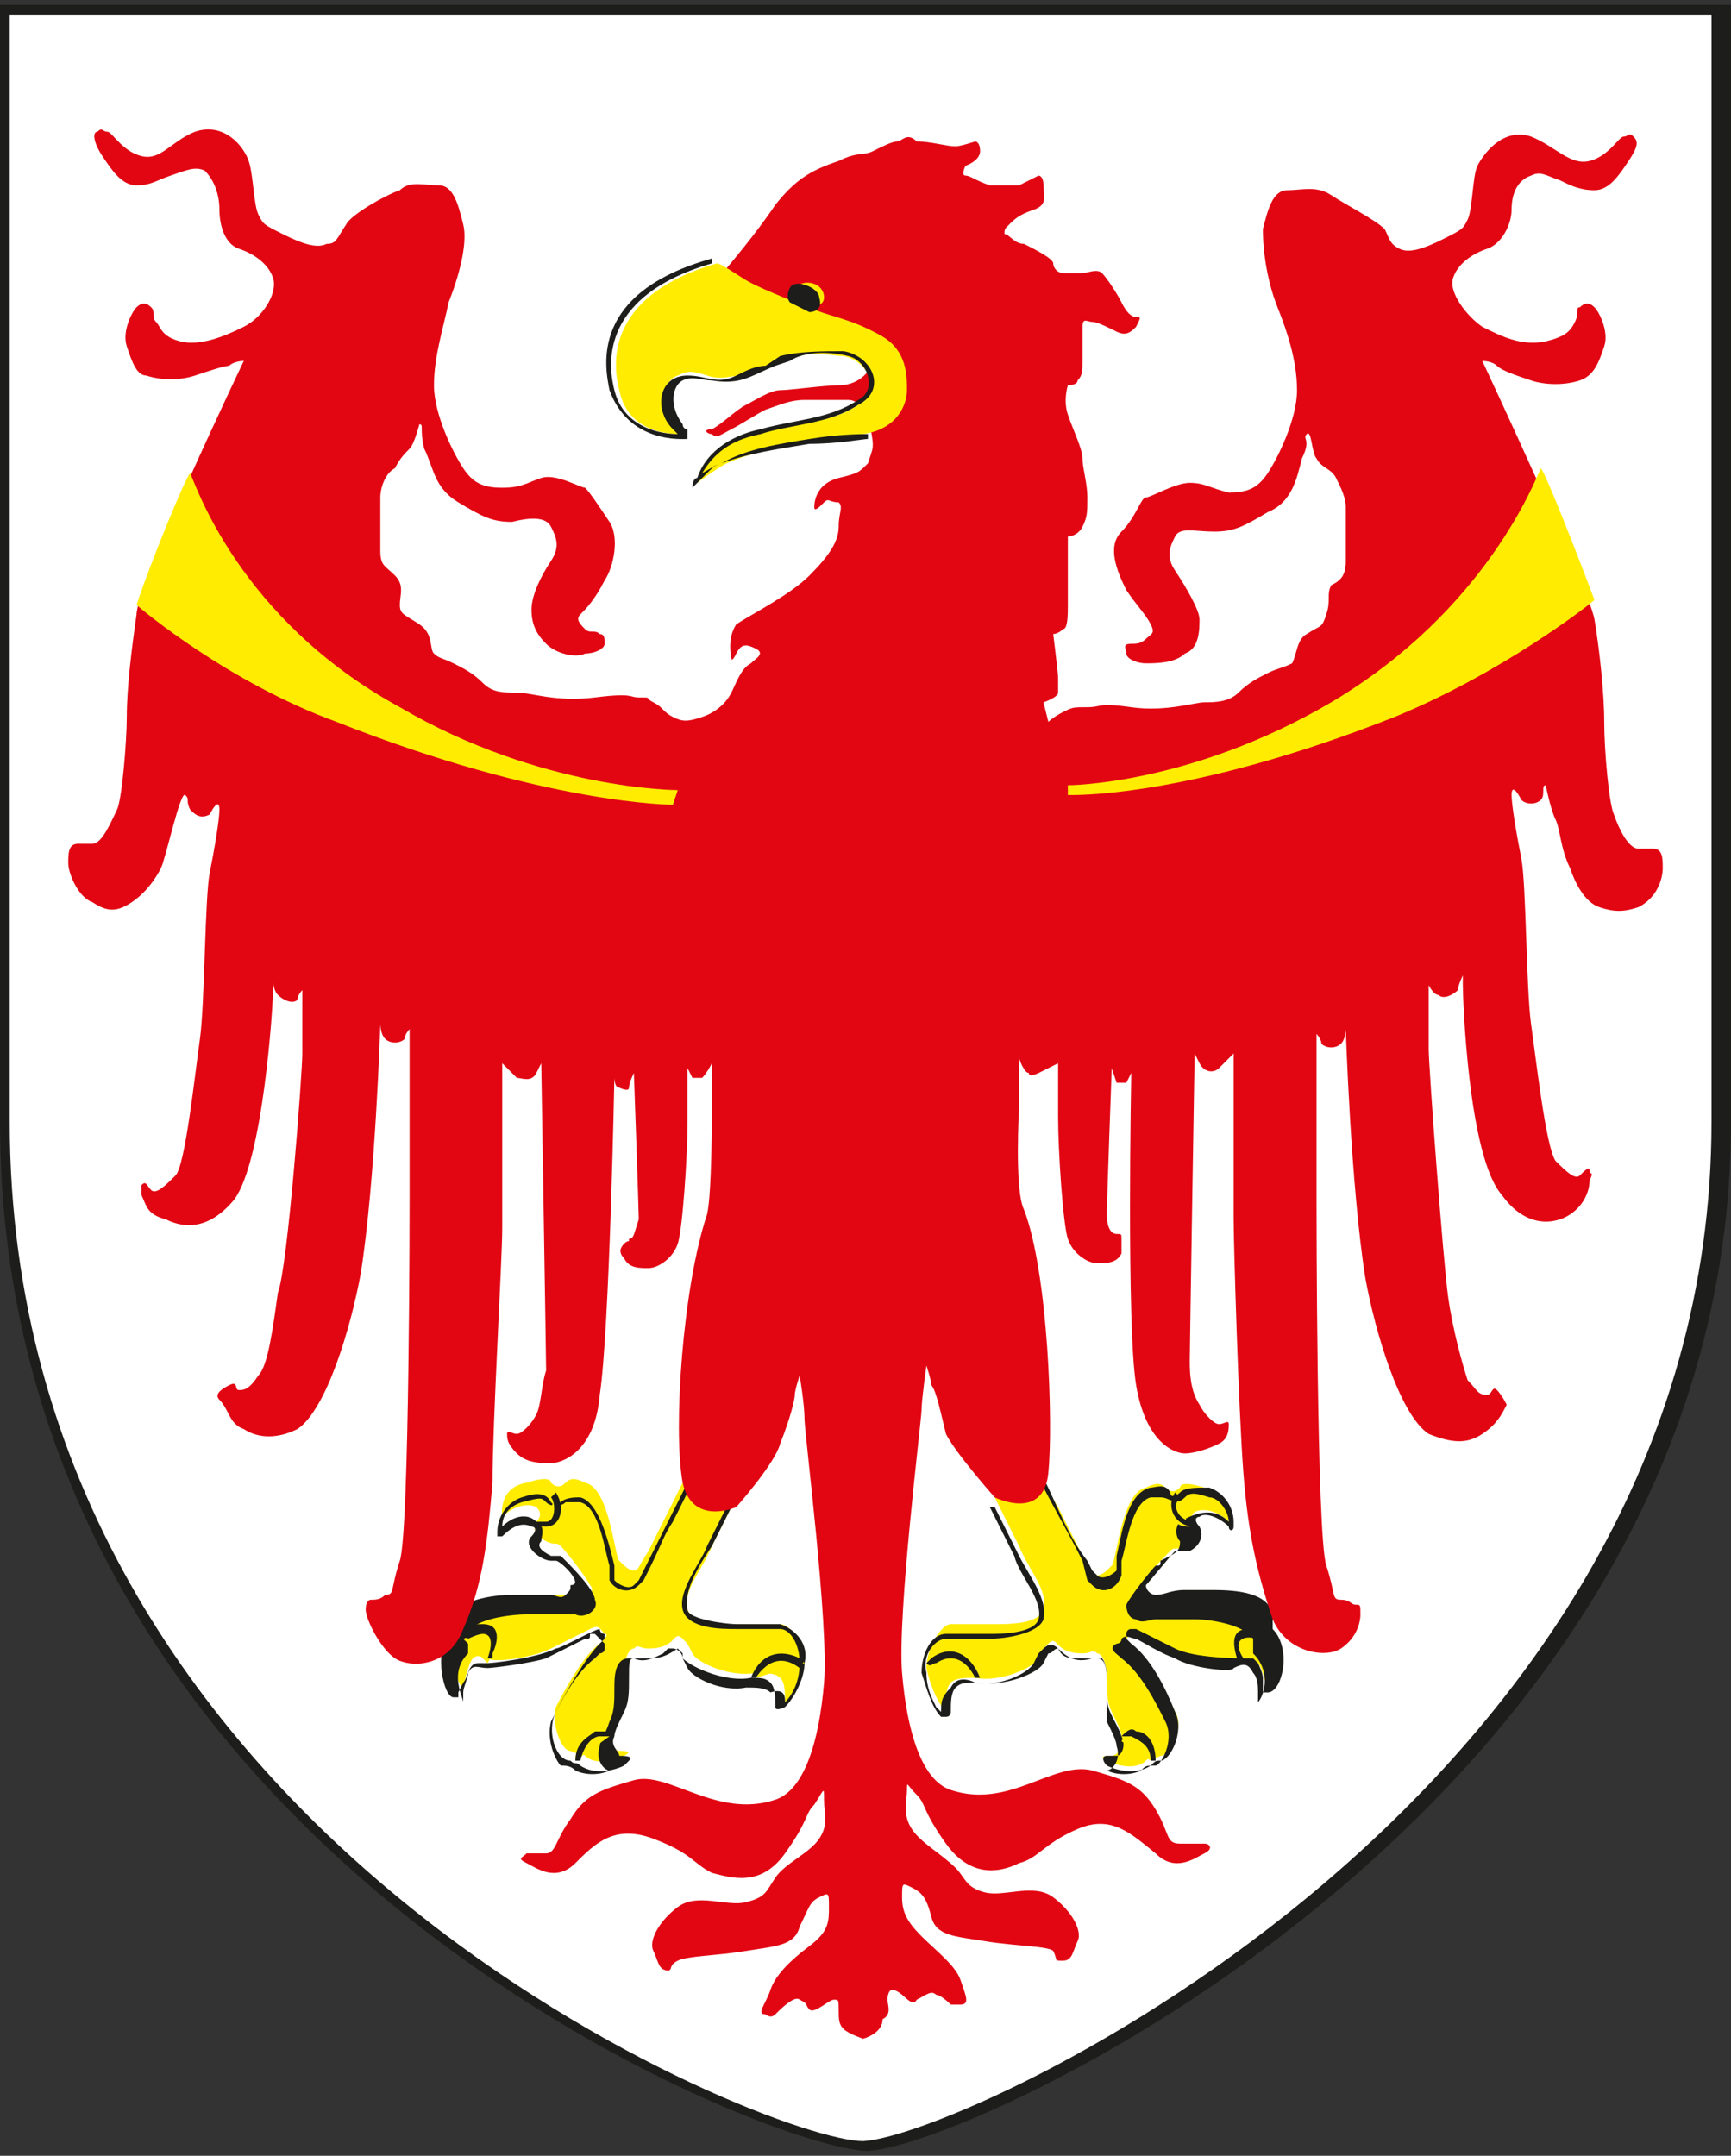 <?xml version="1.0" encoding="utf-8"?>
<svg version="1.1" id="Ebene_1" xmlns="http://www.w3.org/2000/svg" xmlns:xlink="http://www.w3.org/1999/xlink" x="0px" y="0px"
	 viewBox="0 0 35.5 44.2" style="enable-background:new 0 0 35.5 44.2;" xml:space="preserve">
<rect x="0" y="0" width="35.5" height="44.2" fill="#333333" stroke="none"/>
<g>
	<path style="fill:#1D1D1B;" d="M35.5,0.1V23c0,13.9-15.5,21-17.7,21.1C15.8,44.1,0,37.9,0,23V0.1H35.5L35.5,0.1z"/>
	<path style="fill:#FFFFFF;" d="M35.2,0.3h-35V23c0,14.7,15.6,20.9,17.5,20.9c2.1-0.1,17.4-7.1,17.4-20.9V0.3L35.2,0.3z"/>
	<path style="fill:#FFEC00;" d="M20.4,30.7c0,0,0.3,0.6,0.5,1c0.2,0.5,0.6,0.9,0.5,1.3c-0.1,0.3-0.7,0.3-1,0.3s-0.7,0-0.9,0
		S19,33.8,19,34.2c0.1,0.5,0.4,1,0.4,0.8c0-0.2,0-0.4,0.1-0.5c0.1-0.1,0.3-0.1,0.5-0.1c0.5,0.1,1.2-0.2,1.3-0.4
		c0.1-0.2,0.1-0.2,0.2-0.3c0.2-0.2,0.1,0.2,0.7,0.2c0.2,0,0.2-0.1,0.3,0c0.1,0,0.2,0.2,0.2,0.5c0,0.3,0,0.5,0.1,0.7
		c0.1,0.2,0.2,0.4,0.2,0.5c0.1,0.2-0.1,0.4-0.2,0.4s-0.3,0-0.1,0.1c0.2,0.1,0.6,0.2,0.8,0c0.1-0.1,0.1,0,0.3-0.1
		c0.2,0,0.5-0.6,0.3-0.9c-0.2-0.4-0.5-1.1-0.9-1.3c-0.1-0.1-0.2-0.2-0.1-0.2c0.1-0.1,0.1-0.2,0.3-0.1c0.2,0.1,0.5,0.3,0.8,0.4
		c0.4,0.2,1.2,0.3,1.3,0.2c0.1,0,0.2-0.1,0.3,0s0.2,0.6,0.2,0.6c0.1,0,0.4-0.8,0-1.2c-0.1-0.1,0.1-0.2,0-0.3c-0.2-0.4-1-0.4-1.3-0.4
		c-0.3,0-0.6,0-0.8,0s-0.2,0.1-0.4,0c-0.1,0-0.2-0.1-0.1-0.2c0-0.2,0.5-0.7,0.6-0.8c0.1-0.1,0.1,0,0.3-0.1c0.2-0.1,0.3-0.3,0.2-0.4
		s-0.1-0.2,0-0.3c0.2-0.1,0.5,0,0.7,0.2c0,0,0-0.6-0.5-0.7c-0.3-0.1-0.5-0.1-0.5,0c-0.1,0.1-0.2,0.1-0.3,0c-0.1-0.1-0.2-0.1-0.4,0
		c-0.5,0.1-0.6,1.5-0.7,1.6s-0.2,0.2-0.3,0.2c-0.1,0-0.1-0.1-0.3-0.4c-0.3-0.6-0.3-0.6-0.5-1c-0.2-0.3-0.4-0.8-0.4-0.8"/>
	<path style="fill:#1D1D1B;" d="M25.2,31.2c0-0.2-0.2-0.5-0.4-0.5c-0.3-0.1-0.4-0.1-0.5,0c-0.2,0.2-0.3,0-0.5,0c-0.1,0-0.1,0-0.2,0
		c-0.4,0.1-0.5,1-0.6,1.3l0,0.2l0,0.1c-0.1,0.3-0.4,0.4-0.6,0.2l-0.1-0.1L22.2,32c-0.3-0.6-0.6-1.1-0.9-1.7l0.1,0
		c0.3,0.6,0.5,1.2,0.9,1.7l0.1,0.2l0.1,0.1c0.1,0.1,0.3,0,0.4-0.1l0-0.1l0-0.2c0.1-0.4,0.2-1.3,0.7-1.4c0.1,0,0.3-0.1,0.4,0.1
		c0,0.1,0.1,0.1,0.2,0c0.1-0.1,0.3-0.1,0.6-0.1c0.3,0.1,0.5,0.4,0.5,0.7v0.1c0,0.1-0.1,0.1-0.1,0c-0.2-0.2-0.5-0.3-0.6-0.2
		c-0.1,0-0.1,0.1,0,0.2c0.1,0.2,0,0.4-0.2,0.5l-0.1,0l-0.1,0l-0.1,0c-0.1,0.1-0.5,0.6-0.6,0.7c0,0.1,0.1,0.2,0.2,0.2
		c0.2,0,0.3-0.1,0.6-0.1h0.5c0.4,0,1.2,0,1.3,0.5c0,0.1,0,0.2,0,0.3c0.4,0.4,0.2,1.3-0.1,1.3l-0.1,0l0-0.1l0-0.2
		c0-0.1-0.1-0.3-0.1-0.3c-0.1-0.1-0.1-0.1-0.1-0.1l-0.1,0l-0.1,0c-0.1,0-1,0-1.4-0.2c-0.2-0.1-0.6-0.3-0.8-0.4c0,0-0.1,0-0.1,0
		c-0.1,0-0.1,0.1-0.1,0.1l0,0.1l0.1,0.1c0.4,0.3,0.7,0.9,0.9,1.4c0.2,0.4-0.1,1-0.3,1c-0.1,0-0.1,0-0.2,0.1c-0.3,0.2-0.7,0.1-0.9,0
		c-0.1-0.1-0.1-0.2,0-0.2c0,0,0.1,0,0.2,0c0.1,0,0.2-0.2,0.1-0.4c-0.1-0.3-0.3-0.5-0.3-0.8c0-0.1,0-0.2,0-0.4c0-0.3-0.1-0.4-0.1-0.4
		c-0.1,0-0.1,0-0.2,0c-0.3,0.1-0.5,0-0.7-0.2c-0.1,0-0.1,0.1-0.2,0.1l-0.1,0.2c-0.1,0.2-0.8,0.5-1.4,0.4c-0.2,0-0.3,0-0.4,0.1
		c-0.1,0.1-0.1,0.3-0.1,0.5c0,0,0,0.1-0.1,0.1l-0.1,0c-0.2-0.2-0.3-0.6-0.4-0.9c0-0.4,0.2-0.8,0.5-0.8c0.2,0,0.6,0,0.9,0
		c0.2,0,0.9,0,1-0.3c0.1-0.4-0.4-0.9-0.5-1.3l-0.5-1l0.1,0l0.5,1c0.2,0.4,0.6,0.9,0.5,1.3c-0.1,0.3-0.8,0.4-1.1,0.4
		c-0.3,0-0.7,0-0.9,0c-0.2,0-0.5,0.3-0.4,0.7c0,0.3,0.1,0.5,0.2,0.7l0.1,0.1c0-0.2,0-0.3,0.2-0.5c0.1-0.2,0.3-0.2,0.5-0.1
		c0.5,0.1,1.1-0.2,1.2-0.4l0.1-0.2c0,0,0.1-0.1,0.1-0.1c0.1-0.1,0.2-0.1,0.3,0c0.1,0.2,0.2,0.2,0.5,0.2l0.1,0l0.1,0c0,0,0,0,0.1,0
		c0.2,0,0.2,0.3,0.2,0.6c0,0.2,0,0.5,0,0.7c0.1,0.2,0.2,0.4,0.2,0.5c0.1,0.3-0.1,0.5-0.2,0.5c0.2,0.1,0.5,0.1,0.7,0
		c0.1-0.1,0.1-0.1,0.3-0.1c0.1,0,0.4-0.5,0.2-0.9c-0.2-0.4-0.5-1-0.9-1.3c-0.1-0.1-0.3-0.2-0.1-0.3c0,0,0.1,0,0.1-0.1
		c0.1-0.1,0.2,0,0.3,0c0.2,0.1,0.5,0.3,0.8,0.4c0.3,0.2,1.2,0.3,1.2,0.2c0.2-0.1,0.3-0.1,0.4,0.1c0.1,0.1,0.1,0.3,0.1,0.4l0,0.2
		c0.1-0.1,0.3-0.6-0.1-1c0,0,0-0.1,0-0.1c0-0.1,0-0.2,0-0.2c-0.2-0.3-0.9-0.4-1.2-0.4s-0.6,0-0.8,0c-0.1,0-0.3,0.1-0.4,0
		c-0.1,0-0.2-0.1-0.2-0.3c0.1-0.2,0.5-0.7,0.6-0.8c0.1,0,0.1,0,0.1-0.1l0.2-0.1c0.2-0.1,0.2-0.2,0.2-0.3c-0.1-0.1-0.1-0.3,0-0.4
		C24.7,30.9,25,31,25.2,31.2L25.2,31.2z"/>
	<path style="fill:#FFEC00;" d="M19,34.1c0,0,0.6-0.6,1,0.3"/>
	<path style="fill:#1D1D1B;" d="M19,34.1c0,0,0,0,0.1-0.1c0.4-0.3,0.8-0.1,1,0.4l-0.1,0c-0.2-0.4-0.5-0.5-0.8-0.3
		C19.1,34.1,19.1,34.2,19,34.1L19,34.1L19,34.1z"/>
	<path style="fill:#FFEC00;" d="M23,35.7c0,0,0.1-0.2,0.2-0.1c0.1,0,0.4,0.1,0.4,0.5"/>
	<path style="fill:#1D1D1B;" d="M23,35.6L23,35.6L23,35.6c0.1-0.1,0.2-0.2,0.3-0.1c0.2,0,0.4,0.2,0.4,0.6l-0.1,0
		c0-0.3-0.2-0.4-0.4-0.5c0,0-0.1,0-0.1,0L23,35.6L23,35.6L23,35.6z"/>
	<path style="fill:#1D1D1B;" d="M25.4,34.1L25.4,34.1c-0.1-0.3-0.2-0.7,0.2-0.7c0.1,0,0.3,0,0.4,0.1l-0.1,0.1c0,0,0,0-0.1,0
		c-0.4-0.1-0.5,0.1-0.3,0.4L25.4,34.1L25.4,34.1L25.4,34.1z"/>
	<path style="fill:#FFEC00;" d="M24.1,30.7c0,0-0.2,0.3,0,0.5c0.1,0.1,0.2,0.1,0.3,0.1"/>
	<path style="fill:#1D1D1B;" d="M24.2,30.7c-0.2,0.2,0,0.5,0.3,0.5v0.1c-0.4,0-0.6-0.4-0.4-0.7L24.2,30.7L24.2,30.7L24.2,30.7z"/>
	<path style="fill:#FFEC00;" d="M15.1,30.7c0,0-0.3,0.6-0.5,1c-0.2,0.5-0.6,0.9-0.5,1.3c0.1,0.3,0.7,0.3,1,0.3s0.7,0,0.9,0
		s0.5,0.4,0.5,0.8c-0.1,0.5-0.4,1-0.4,0.8c0-0.2,0-0.4-0.1-0.5c-0.1-0.1-0.3-0.1-0.5-0.1c-0.5,0.1-1.2-0.2-1.3-0.4
		c-0.1-0.2-0.1-0.2-0.2-0.3c-0.2-0.2-0.1,0.2-0.7,0.2c-0.2,0-0.2-0.1-0.3,0c-0.1,0-0.2,0.2-0.2,0.5c0,0.3,0,0.5-0.1,0.7
		c-0.1,0.2-0.2,0.4-0.2,0.5c-0.1,0.2,0.1,0.4,0.2,0.4c0.1,0,0.3,0,0.1,0.1c-0.2,0.1-0.6,0.2-0.8,0c-0.1-0.1-0.1,0-0.3-0.1
		c-0.2,0-0.4-0.6-0.3-0.9c0.2-0.4,0.6-1.1,0.9-1.3c0.1-0.1,0.2-0.2,0.1-0.2c-0.1-0.1-0.1-0.2-0.3-0.1c-0.2,0.1-0.6,0.3-0.8,0.4
		c-0.4,0.2-1.2,0.3-1.3,0.2c-0.1,0-0.2-0.1-0.3,0s-0.2,0.6-0.2,0.6c-0.1,0-0.4-0.8,0-1.2c0.1-0.1-0.1-0.2,0-0.3
		c0.2-0.4,1-0.4,1.3-0.4c0.3,0,0.6,0,0.8,0s0.2,0.1,0.4,0c0.1,0,0.2-0.1,0.1-0.2c-0.1-0.2-0.5-0.7-0.6-0.8c-0.1-0.1-0.1,0-0.3-0.1
		c-0.2-0.1-0.3-0.3-0.2-0.4s0.1-0.2,0-0.3c-0.2-0.1-0.5,0-0.7,0.2c0,0-0.1-0.6,0.5-0.7c0.3-0.1,0.5-0.1,0.5,0c0.1,0.1,0.2,0.1,0.3,0
		s0.2-0.1,0.4,0c0.5,0.1,0.6,1.5,0.7,1.6s0.2,0.2,0.3,0.2c0.1,0,0.1-0.1,0.3-0.4c0.3-0.6,0.3-0.6,0.5-1s0.4-0.8,0.4-0.8"/>
	<path style="fill:#1D1D1B;" d="M16.1,34.9L16.1,34.9c0.2-0.2,0.3-0.5,0.3-0.8c0-0.4-0.2-0.7-0.4-0.7c-0.2,0-0.6,0-0.9,0
		c-0.3,0-1,0-1.1-0.4c-0.1-0.4,0.4-1,0.5-1.3l0.5-1l0.1,0l-0.5,1c-0.2,0.3-0.6,0.9-0.5,1.3c0,0.2,0.8,0.3,1,0.3c0.3,0,0.7,0,0.9,0
		c0.3,0.1,0.6,0.4,0.5,0.8c0,0.3-0.2,0.7-0.4,0.9c0,0-0.2,0.1-0.2,0c0-0.2,0-0.4-0.1-0.5c-0.1-0.1-0.2-0.1-0.4-0.1
		c-0.5,0.1-1.2-0.2-1.4-0.4L14,33.9c0,0-0.1-0.1-0.1-0.1C13.6,34,13.5,34,13.2,34c-0.1,0-0.1,0-0.2,0L13,34c-0.1,0-0.1,0.1-0.1,0.4
		c0,0.3,0,0.5-0.1,0.7c-0.1,0.2-0.2,0.4-0.2,0.5c-0.1,0.2,0.1,0.3,0.1,0.4c0.1,0,0.3,0,0.2,0.1l-0.1,0.1c-0.2,0.1-0.6,0.2-0.9,0
		c-0.1-0.1-0.1,0-0.2-0.1c-0.3,0-0.5-0.6-0.3-1c0.2-0.4,0.6-1.1,0.9-1.4l0.1-0.1l0-0.1c-0.1,0-0.1-0.1-0.1-0.1
		c-0.1,0-0.8,0.4-0.9,0.4c-0.4,0.2-1.3,0.3-1.4,0.3l-0.1,0l-0.1,0c-0.2,0-0.2,0.3-0.3,0.4l-0.1,0.2l0,0.1c0,0,0,0-0.1,0
		c-0.2,0-0.4-0.9-0.1-1.3c0-0.1-0.1-0.2,0-0.3c0.2-0.4,0.9-0.5,1.3-0.5c0.3,0,0.6,0,0.8,0c0.1,0,0.2,0.1,0.3,0s0.1-0.1,0.1-0.2
		C12,32.5,11.5,32,11.4,32l-0.1,0c-0.2,0-0.6-0.3-0.4-0.5c0.1-0.1,0.1-0.2,0-0.2c-0.2-0.1-0.4,0-0.6,0.2c0,0-0.1,0-0.1,0v-0.1
		c0-0.3,0.2-0.6,0.5-0.7c0.3-0.1,0.5-0.1,0.6,0.1c0.1,0.1,0.1,0.1,0.2,0c0.1-0.1,0.3-0.1,0.4-0.1c0.4,0.1,0.6,1,0.7,1.4l0,0.2l0,0.1
		c0.1,0.1,0.3,0.2,0.4,0.1l0.1-0.1l0.1-0.2c0.3-0.6,0.3-0.6,0.5-1l0.4-0.8l0.1,0l-0.4,0.8c-0.2,0.3-0.2,0.4-0.5,1l-0.1,0.2l-0.1,0.1
		c-0.2,0.2-0.5,0.1-0.6-0.1l0-0.1l0-0.2c-0.1-0.3-0.2-1.2-0.6-1.3c-0.1,0-0.2,0-0.3,0c-0.1,0.1-0.3,0.1-0.4,0
		c-0.1-0.1-0.1-0.1-0.5,0c-0.3,0.1-0.4,0.3-0.4,0.5c0.2-0.2,0.5-0.3,0.7-0.1c0.2,0.1,0.1,0.3,0.1,0.4c-0.1,0.1,0,0.2,0.2,0.3l0.1,0
		l0.1,0l0.1,0.1c0.1,0.1,0.6,0.6,0.6,0.8c0.1,0.2-0.2,0.4-0.4,0.3c-0.1,0-0.1,0-0.2,0c-0.2,0-0.4,0-0.8,0c-0.3,0-1.4,0.1-1.2,0.6
		l0,0.1c0,0.1,0,0.1,0,0.1c-0.4,0.4-0.1,0.9-0.1,1l0-0.2c0-0.1,0.1-0.3,0.1-0.4c0.1-0.2,0.2-0.1,0.4-0.1c0.1,0,0.9-0.1,1.2-0.2
		c0.2-0.1,0.6-0.3,0.8-0.4c0.1,0,0.1,0,0.1-0.1c0.1,0,0.1,0,0.1,0c0.1,0.1,0.1,0.1,0.1,0.1l0.1,0.1c0,0,0,0.1,0,0.1
		c0,0.1-0.1,0.1-0.1,0.1l-0.1,0.1c-0.4,0.3-0.7,0.9-0.9,1.3c-0.1,0.4,0.1,0.8,0.2,0.9c0.1,0,0.2,0,0.3,0.1c0.2,0.1,0.5,0.1,0.7,0
		c-0.1,0-0.3-0.2-0.2-0.5c0-0.1,0.1-0.2,0.2-0.5c0.1-0.2,0.1-0.4,0.1-0.7c0-0.2,0-0.6,0.3-0.6l0.1,0c0.2,0.1,0.4,0,0.6-0.1
		c0.1-0.1,0.1-0.1,0.1-0.1h0.1c0.1,0,0.2,0.1,0.2,0.2l0.1,0.2c0.1,0.2,0.7,0.5,1.2,0.4c0.2,0,0.4,0,0.5,0.1
		C16.1,34.6,16.1,34.8,16.1,34.9L16.1,34.9z"/>
	<path style="fill:#FFEC00;" d="M16.5,34.1c0,0-0.6-0.6-1,0.3"/>
	<path style="fill:#1D1D1B;" d="M16.4,34.2C16.4,34.2,16.4,34.1,16.4,34.2c-0.4-0.3-0.7-0.1-0.9,0.2l-0.1,0c0.2-0.5,0.6-0.6,1-0.4
		C16.5,34,16.5,34.1,16.4,34.2L16.4,34.2L16.4,34.2z"/>
	<path style="fill:#FFEC00;" d="M12.5,35.6c0,0-0.1-0.1-0.3,0c-0.1,0-0.4,0.1-0.4,0.5"/>
	<path style="fill:#1D1D1B;" d="M12.5,35.6L12.5,35.6c-0.1,0-0.2,0-0.2,0c-0.1,0-0.3,0.1-0.4,0.5l-0.1,0c0-0.4,0.3-0.5,0.4-0.6
		c0.1,0,0.2,0,0.2,0l0.1,0l0,0L12.5,35.6L12.5,35.6z"/>
	<path style="fill:#FFEC00;" d="M10,34.1c0,0,0.3-0.5-0.1-0.6c-0.1,0-0.4,0.1-0.4,0.1"/>
	<path style="fill:#1D1D1B;" d="M10,34c0,0,0.2-0.5-0.1-0.5c-0.1,0-0.3,0.1-0.3,0.1l-0.1-0.1c0,0,0.1,0,0.1-0.1s0.2-0.1,0.3-0.1
		c0.4,0,0.3,0.4,0.2,0.6l0,0.1L10,34L10,34z"/>
	<path style="fill:#FFEC00;" d="M11.4,30.7c0,0,0.2,0.2,0,0.5c-0.1,0.1-0.2,0.1-0.3,0.1"/>
	<path style="fill:#1D1D1B;" d="M11.4,30.6L11.4,30.6c0.2,0.3,0.1,0.7-0.2,0.7l-0.1,0h-0.1v-0.1h0.1l0.1,0c0.2,0,0.2-0.4,0.1-0.5
		L11.4,30.6L11.4,30.6L11.4,30.6z"/>
	<path style="fill:#E20613;" d="M17.7,41.8c0,0-0.3-0.1-0.4-0.2s-0.1-0.2-0.1-0.4s0-0.2-0.1-0.2c-0.1,0-0.4,0.3-0.5,0.2
		s0-0.1-0.2-0.2c-0.1-0.1-0.4,0.2-0.5,0.3s-0.2,0-0.2,0c-0.2,0,0-0.2,0.1-0.5s0.4-0.6,0.8-0.9s0.4-0.5,0.4-0.8s0-0.3-0.2-0.2
		s-0.2,0.2-0.4,0.6c-0.1,0.4-0.5,0.4-1.1,0.5c-0.6,0.1-1.2,0.1-1.4,0.2s-0.1,0.2-0.2,0.2c-0.2,0-0.2-0.2-0.3-0.4
		c-0.1-0.2,0.1-0.6,0.5-0.9c0.4-0.3,1,0,1.4-0.1s0.4-0.2,0.6-0.5s0.7-0.5,0.9-0.8c0.2-0.3,0.1-0.5,0.1-0.8s0-0.2-0.2,0.1
		c-0.2,0.2-0.1,0.3-0.6,1c-0.5,0.7-1.1,0.5-1.5,0.4c-0.4-0.2-0.4-0.4-1.2-0.7c-0.8-0.3-1.2,0.1-1.6,0.5s-0.8,0.1-1,0s-0.1-0.1,0-0.2
		c0.1,0,0.2,0,0.4,0s0.2-0.3,0.5-0.7c0.3-0.5,0.6-0.6,1.3-0.8c0.7-0.2,1.7,0.8,2.9,0.4c0.6-0.2,0.9-1.2,1-2.4
		c0.1-1.2-0.4-5.1-0.4-5.4s-0.1-0.9-0.1-0.9s-0.1,0.3-0.1,0.4s-0.1,0.5-0.3,1c-0.1,0.4-0.9,1.3-0.9,1.3s-0.9,0.4-1.1-0.5
		c-0.2-1.1,0-4,0.5-5.5c0.1-0.4,0.1-2.1,0.1-2.1l0-1c0,0-0.1,0.2-0.2,0.3c-0.1,0-0.2,0-0.2,0c0,0-0.1-0.2-0.1-0.2s0,0.5,0,1.1
		c0,0.7-0.1,2.2-0.2,2.5s-0.4,0.5-0.6,0.5c-0.2,0-0.4,0-0.5-0.2c-0.1-0.1-0.1-0.2,0-0.3s0.1,0,0.1-0.1c0.1,0,0.1-0.1,0.2-0.4
		c0-0.2-0.1-3-0.1-3s-0.1,0.2-0.1,0.3s-0.2,0-0.2,0c-0.1,0-0.1-0.2-0.1-0.2s-0.1,5.2-0.3,6.5c-0.1,1.2-0.8,1.4-1,1.4
		c-0.2,0-0.5,0-0.7-0.2s-0.2-0.3-0.2-0.4s0.1,0,0.2,0c0.1,0,0.3-0.2,0.4-0.4c0.1-0.2,0.1-0.6,0.2-0.9c0-0.2-0.1-6.3-0.1-6.3
		s0,0-0.1,0.2c-0.1,0.2-0.3,0.1-0.4,0.1c-0.1-0.1-0.3-0.3-0.3-0.3s0,2.8,0,3.4s-0.2,4-0.2,5.2c-0.1,1.2-0.2,2.1-0.6,3
		c-0.3,0.8-1.1,0.8-1.4,0.6S7.5,33.2,7.5,33s0.1-0.2,0.1-0.2c0.1,0,0.2,0,0.3-0.1C8.1,32.7,8,32.6,8.2,32c0.2-0.6,0.2-7.4,0.2-7.4
		l0-3.5c0,0-0.1,0.1-0.1,0.2c-0.1,0.1-0.3,0.1-0.4,0c-0.1-0.1-0.1-0.3-0.1-0.3s-0.1,3.2-0.4,5.1c-0.2,1.1-0.7,2.8-1.3,3.2
		c-0.4,0.2-0.8,0.2-1.1,0c-0.3-0.1-0.3-0.4-0.5-0.6c-0.1-0.1,0-0.2,0.2-0.3s0.1,0.1,0.2,0.1s0.2,0,0.4-0.3c0.2-0.2,0.3-1,0.4-1.7
		C5.9,26,6.2,22,6.2,21.6c0-0.7,0-1.1,0-1.3c0,0-0.1,0.1-0.1,0.2c-0.1,0.1-0.3,0-0.4-0.1c-0.1-0.1-0.1-0.3-0.1-0.3v0.2
		c0,0.3-0.2,3.5-0.8,4.3c-0.5,0.6-1,0.6-1.4,0.4C3,24.9,3,24.7,2.9,24.5c0-0.2,0-0.1,0-0.2c0.1-0.1,0.1,0,0.2,0.1
		c0.1,0.1,0.3-0.1,0.5-0.3c0.2-0.2,0.4-2.1,0.5-2.8c0.1-0.7,0.1-2.9,0.2-3.4s0.2-1.1,0.2-1.3s-0.1-0.1-0.2,0.1
		c-0.2,0.1-0.3,0-0.4-0.1c-0.1-0.2,0-0.2-0.1-0.3s-0.4,1.3-0.5,1.5C3.2,18,3,18.3,2.7,18.5c-0.3,0.2-0.5,0.2-0.8,0
		c-0.3-0.1-0.5-0.6-0.5-0.8c0-0.2,0-0.4,0.2-0.4c0.2,0,0.1,0,0.3,0c0.2,0,0.4-0.5,0.5-0.7s0.2-1.4,0.2-1.9c0-0.6,0.1-1.4,0.2-2.1
		C2.8,12,5,7.4,5,7.4s-0.2,0-0.3,0.1C4.6,7.5,4.3,7.6,4,7.7c-0.3,0.1-0.7,0.1-1,0C2.8,7.7,2.7,7.4,2.6,7.1C2.5,6.8,2.7,6.4,2.8,6.3
		c0.1-0.1,0.2-0.1,0.3,0c0.1,0.1,0,0.2,0.1,0.3S3.3,6.9,3.7,7C4.1,7.1,4.6,6.9,5,6.7c0.4-0.2,0.7-0.7,0.6-1C5.5,5.4,5.2,5.2,4.9,5.1
		S4.5,4.6,4.5,4.3c0-0.3-0.1-0.6-0.3-0.8C4,3.4,3.8,3.5,3.5,3.6S3.1,3.8,2.8,3.8c-0.3,0-0.5-0.3-0.7-0.6S1.9,2.7,2,2.7
		c0.1-0.1,0.1,0,0.2,0c0.1,0,0.3,0.4,0.7,0.5S3.5,2.9,4,2.7C4.6,2.5,5,3,5.1,3.3s0.1,0.9,0.2,1.1c0.1,0.2,0.1,0.2,0.5,0.4
		C6.2,5,6.5,5.1,6.7,5C6.9,5,6.9,4.9,7.1,4.6c0.1-0.2,0.8-0.6,1.1-0.7C8.4,3.7,8.7,3.8,9,3.8c0.3,0,0.4,0.4,0.5,0.8
		c0.1,0.4-0.1,1.1-0.3,1.6C9.1,6.7,8.9,7.3,8.9,7.9c0,0.6,0.4,1.4,0.6,1.7s0.4,0.4,0.8,0.4s0.5-0.1,0.8-0.2C11.4,9.7,11.9,10,12,10
		c0.1,0.1,0.3,0.4,0.5,0.7c0.2,0.3,0.1,0.9-0.1,1.2c-0.2,0.4-0.4,0.6-0.5,0.7s0,0.2,0.1,0.3s0.2,0,0.3,0.1c0.1,0,0.1,0.1,0.1,0.2
		s-0.2,0.2-0.4,0.2c-0.2,0.1-0.6,0-0.8-0.2s-0.3-0.4-0.3-0.7c0-0.3,0.2-0.7,0.4-1s0.1-0.5,0-0.7s-0.4-0.2-0.8-0.1
		c-0.4,0-0.6-0.1-1.1-0.4c-0.5-0.3-0.5-0.7-0.7-1.1c-0.1-0.4,0-0.5-0.1-0.5C8.6,8.7,8.5,9.1,8.4,9.2C8.3,9.3,8.2,9.4,8.1,9.6
		C7.9,9.7,7.8,10,7.8,10.2s0,0.8,0,1.1s0.1,0.3,0.3,0.5s0.1,0.4,0.1,0.6s0.1,0.2,0.4,0.4s0.2,0.5,0.3,0.6s0.2,0.1,0.4,0.2
		c0.2,0.1,0.4,0.2,0.6,0.4c0.2,0.2,0.4,0.2,0.7,0.2c0.3,0,0.8,0.2,1.6,0.1c0.8-0.1,0.7,0,0.9,0c0.3,0,0.1,0,0.3,0.1s0.2,0.2,0.4,0.3
		s0.3,0.1,0.6,0c0.3-0.1,0.5-0.3,0.6-0.5s0.2-0.5,0.4-0.6c0.1-0.1,0.3-0.2,0.1-0.3c-0.2-0.1-0.3-0.1-0.4,0.1S15,13.5,15,13.5
		s-0.1-0.4,0.1-0.7c0.3-0.2,1.1-0.6,1.5-1s0.6-0.7,0.6-1s0.1-0.4,0-0.5c-0.2,0-0.2-0.1-0.3,0c-0.1,0.1-0.2,0.2-0.2,0.1
		c0-0.2,0.1-0.5,0.5-0.6c0.4-0.1,0.4-0.1,0.6-0.3c0.1-0.3,0.1-0.3,0.1-0.4c0-0.1-0.1-0.9-0.5-0.9c-0.3,0-0.6,0-0.9,0
		c-0.3,0-0.5,0.1-0.8,0.2c-0.2,0.1-0.5,0.3-0.7,0.4c-0.2,0.1-0.3,0.2-0.4,0.1c-0.1,0-0.2-0.1,0-0.1c0.2-0.1,0.5-0.4,0.7-0.5
		s0.5-0.3,0.7-0.3s0.9-0.1,1.2-0.1c0.6,0,0.8-0.6,0.7-0.6c-1.2-0.6-1.2-0.7-2.5-1.3c-0.1-0.1-0.5-0.3-0.6-0.3s-0.1-0.2,0-0.2
		c0.1,0,0.1,0,0.1,0s0.6-0.7,1-1.3c0.4-0.5,0.7-0.7,1.3-0.9c0.4-0.2,0.5-0.1,0.7-0.2s0.4-0.2,0.5-0.2s0.2-0.2,0.4,0
		C19.1,2.9,19.4,3,19.6,3c0.1,0,0.4-0.1,0.4-0.1s0.1,0,0.1,0.2s-0.3,0.3-0.3,0.3s-0.1,0.2,0,0.2s0.2,0.1,0.5,0.2c0.3,0,0.5,0,0.6,0
		c0.2-0.1,0.4-0.2,0.4-0.2s0.1,0,0.1,0.2c0,0.2,0.1,0.4-0.2,0.5s-0.4,0.2-0.5,0.3c-0.1,0.1-0.1,0.1-0.1,0.2C20.7,4.8,20.8,5,21,5
		c0.2,0.1,0.6,0.3,0.6,0.4c0,0.1,0.1,0.2,0.2,0.2s0.3,0,0.4,0s0.3-0.1,0.4,0s0.3,0.4,0.4,0.6s0.2,0.3,0.3,0.3c0.1,0,0.1,0,0,0.2
		c-0.1,0.1-0.2,0.2-0.4,0.1c-0.2-0.1-0.4-0.2-0.5-0.2s-0.2-0.1-0.2,0.1s0,0.5,0,0.7s0,0.3-0.1,0.4c0,0.1-0.2,0.1-0.2,0.1
		s-0.1,0.3,0,0.6s0.3,0.7,0.3,0.9c0,0.2,0.1,0.5,0.1,0.8c0,0.3,0,0.4-0.1,0.6c-0.1,0.2-0.3,0.2-0.3,0.2s0,0.1,0,0.4c0,0.2,0,0.8,0,1
		c0,0.2,0,0.5-0.1,0.5c-0.1,0.1-0.2,0.1-0.2,0.1s0.1,0.8,0.1,0.9s0,0.2,0,0.3c0,0.1-0.3,0.2-0.3,0.2l0.1,0.4c0,0,0.1-0.1,0.3-0.2
		c0.2-0.1,0.2-0.1,0.5-0.1c0.3,0,0.2-0.1,0.9,0s1.3-0.1,1.5-0.1s0.5,0,0.7-0.2c0.2-0.2,0.4-0.3,0.6-0.4c0.2-0.1,0.3-0.1,0.5-0.2
		c0.1-0.2,0.1-0.5,0.3-0.6c0.3-0.2,0.3-0.1,0.4-0.4s0-0.4,0.1-0.6c0.2-0.1,0.3-0.2,0.3-0.5c0-0.2,0-0.9,0-1.1s-0.1-0.4-0.2-0.6
		c-0.1-0.2-0.3-0.2-0.4-0.4c-0.1-0.1-0.1-0.6-0.2-0.5s0.1,0.1-0.1,0.5c-0.1,0.4-0.2,0.9-0.7,1.1c-0.5,0.3-0.7,0.4-1.1,0.4
		c-0.4,0-0.7-0.1-0.8,0.1s-0.2,0.4,0,0.7c0.2,0.3,0.5,0.8,0.5,1s0,0.6-0.3,0.7c-0.2,0.2-0.6,0.2-0.8,0.2s-0.4-0.1-0.4-0.2
		c0-0.1-0.1-0.2,0.1-0.2c0.1,0,0.2,0,0.3-0.1c0.1-0.1,0.2-0.1,0.1-0.3c-0.1-0.2-0.3-0.4-0.5-0.7c-0.2-0.4-0.4-0.9-0.1-1.2
		s0.4-0.7,0.5-0.7s0.6-0.3,0.9-0.3s0.4,0.1,0.8,0.2c0.4,0,0.6-0.1,0.8-0.4s0.6-1.1,0.6-1.7c0-0.6-0.2-1.2-0.4-1.7
		c-0.2-0.5-0.3-1.1-0.3-1.6c0.1-0.4,0.2-0.8,0.5-0.8c0.3,0,0.6-0.1,0.9,0.1c0.3,0.2,0.9,0.5,1.1,0.7c0.1,0.2,0.1,0.3,0.3,0.4
		c0.2,0.1,0.5,0,0.9-0.2s0.4-0.2,0.5-0.4c0.1-0.2,0.1-0.9,0.2-1.1s0.5-0.8,1.1-0.6c0.5,0.2,0.8,0.6,1.2,0.5c0.4-0.1,0.6-0.5,0.7-0.5
		c0.1,0,0.1-0.1,0.2,0c0.1,0.1,0.1,0.2-0.1,0.5c-0.2,0.3-0.4,0.6-0.7,0.6s-0.5-0.1-0.7-0.2c-0.3-0.1-0.4-0.2-0.6-0.1
		C31.1,3.7,31,4,31,4.3S30.8,5,30.5,5.1s-0.6,0.3-0.7,0.6c-0.1,0.3,0.3,0.8,0.6,1c0.4,0.2,0.8,0.4,1.3,0.3c0.4-0.1,0.5-0.2,0.6-0.4
		c0.1-0.2,0-0.3,0.1-0.3c0.1-0.1,0.2-0.1,0.3,0c0.1,0.1,0.3,0.5,0.2,0.8c-0.1,0.3-0.2,0.6-0.5,0.7s-0.7,0.1-1,0
		c-0.3-0.1-0.6-0.2-0.7-0.3c-0.1-0.1-0.3-0.1-0.3-0.1s2.2,4.7,2.3,5.3c0.1,0.6,0.2,1.5,0.2,2.1s0.1,1.7,0.2,1.9
		c0.1,0.3,0.3,0.7,0.5,0.7s0.1,0,0.3,0s0.2,0.2,0.2,0.4s-0.1,0.6-0.5,0.8c-0.3,0.1-0.5,0.1-0.8,0s-0.5-0.5-0.6-0.8
		C32,17.4,32,17,31.9,16.8c-0.1-0.2-0.2-0.7-0.2-0.7c-0.1,0,0,0.2-0.1,0.3s-0.3,0.1-0.4,0c-0.1-0.2-0.2-0.3-0.2-0.1
		c0,0.2,0.1,0.8,0.2,1.3c0.1,0.5,0.1,2.7,0.2,3.4c0.1,0.7,0.3,2.5,0.5,2.8c0.2,0.2,0.4,0.4,0.5,0.3s0.2-0.2,0.2-0.1
		c0,0.1,0.1,0,0,0.2c0,0.2-0.1,0.5-0.4,0.7s-0.9,0.3-1.4-0.4c-0.7-0.8-0.8-4.1-0.8-4.3v-0.2c0,0-0.1,0.2-0.1,0.3
		c-0.1,0.1-0.3,0.2-0.4,0.1c-0.1,0-0.2-0.2-0.2-0.2c0,0.2,0,0.5,0,1.3c0,0.4,0.3,4.4,0.4,5.1s0.3,1.4,0.4,1.7
		c0.2,0.2,0.2,0.3,0.4,0.3c0.1,0,0.1-0.2,0.2-0.1s0.2,0.3,0.2,0.3c-0.1,0.2-0.2,0.4-0.5,0.6s-0.6,0.2-1.1,0
		c-0.6-0.4-1.1-2.1-1.3-3.2c-0.3-1.9-0.4-5.1-0.4-5.1s0,0.2-0.1,0.3c-0.1,0.1-0.3,0.1-0.4,0c0-0.1-0.1-0.2-0.1-0.2l0,3.5
		c0,0,0,6.8,0.2,7.4c0.2,0.6,0.1,0.7,0.3,0.7s0.2,0.1,0.3,0.1s0.1,0,0.1,0.2s-0.1,0.5-0.4,0.7s-1.1,0.1-1.4-0.6
		c-0.3-0.9-0.5-1.7-0.6-3s-0.2-4.7-0.2-5.2c0-0.5,0-3.4,0-3.4s-0.2,0.2-0.3,0.3c-0.1,0.1-0.3,0.1-0.4-0.1c-0.1-0.2-0.1-0.2-0.1-0.2
		s-0.1,6.1-0.1,6.3c0,0.2,0,0.6,0.2,0.9c0.1,0.2,0.3,0.4,0.4,0.4c0.1,0,0.2-0.1,0.2,0s0,0.3-0.2,0.4c-0.2,0.1-0.5,0.2-0.7,0.2
		c-0.2,0-0.8-0.2-1-1.4S23.2,22,23.2,22s-0.1,0.2-0.1,0.2c0,0-0.2,0-0.2,0c0,0-0.1-0.3-0.1-0.3s-0.1,2.7-0.1,3
		c0,0.3,0.1,0.4,0.2,0.4c0.1,0,0.1,0,0.1,0.1c0,0.1,0,0.2,0,0.3c-0.1,0.2-0.3,0.2-0.5,0.2c-0.2,0-0.5-0.2-0.6-0.5
		c-0.1-0.3-0.2-1.8-0.2-2.5c0-0.6,0-1.1,0-1.1S21.3,22,21.3,22c0,0-0.2,0.1-0.2,0c-0.1,0-0.2-0.3-0.2-0.3l0,1c0,0-0.1,1.7,0.1,2.1
		c0.5,1.3,0.6,4.4,0.5,5.4c-0.1,1-1.1,0.5-1.1,0.5s-0.8-0.9-1-1.3c-0.1-0.4-0.2-0.9-0.3-1c0-0.1-0.1-0.4-0.1-0.4s-0.1,0.7-0.1,0.9
		s-0.5,4.2-0.4,5.4c0.1,1.2,0.4,2.2,1,2.4c1.2,0.4,2.1-0.6,2.9-0.4c0.7,0.2,1,0.3,1.3,0.8s0.2,0.7,0.5,0.7s0.3,0,0.5,0
		c0.1,0,0.2,0.1,0,0.2c-0.2,0.1-0.6,0.4-1,0c-0.5-0.4-0.9-0.8-1.6-0.5s-0.8,0.6-1.2,0.7c-0.4,0.2-1,0.3-1.5-0.4s-0.4-0.8-0.6-1
		s-0.2-0.3-0.2-0.1c0,0.2-0.1,0.5,0.1,0.8c0.2,0.3,0.6,0.5,0.9,0.8c0.2,0.2,0.2,0.4,0.6,0.5c0.4,0.1,1-0.2,1.4,0.1
		c0.4,0.3,0.6,0.7,0.5,0.9s-0.1,0.4-0.3,0.4c-0.2,0-0.1,0-0.2-0.2c-0.1-0.1-0.8-0.1-1.4-0.2s-1-0.1-1.1-0.5
		c-0.1-0.4-0.2-0.5-0.4-0.6c-0.2-0.1-0.2-0.1-0.2,0.2s0.1,0.5,0.4,0.8s0.7,0.6,0.8,0.9c0.1,0.3,0.2,0.5,0,0.5c0,0-0.1,0-0.2,0
		c0,0-0.2-0.2-0.3-0.2c-0.1-0.1-0.2,0-0.4,0.1c-0.1,0.2-0.3-0.2-0.5-0.2c-0.1,0-0.1,0.2-0.1,0.2c0,0.1,0.1,0.3-0.1,0.4
		C18.1,41.7,17.7,41.8,17.7,41.8L17.7,41.8z"/>
	<path style="fill:#FFEC00;" d="M14.3,9.9c0,0,0.4-0.3,0.6-0.4c0.9-0.4,2.6-0.6,2.8-0.6c0.7-0.1,0.9-0.6,0.9-0.9
		c0-0.3,0-0.8-0.5-1.1c-0.7-0.4-1.1-0.4-1.5-0.6c0,0,0.3,0,0.3-0.2c0-0.3-0.4-0.4-0.6-0.2c-0.1,0.1,0,0.3,0,0.3
		c-0.2-0.1-0.5-0.2-0.9-0.4c-0.2-0.1-0.6-0.4-0.7-0.4c-2.4,0.7-2.1,2.2-2,2.6C12.9,9,14,8.9,14.1,8.9c0,0,0,0-0.2-0.2
		c-0.4-0.4-0.3-0.9,0-1c0.2-0.1,0.3-0.1,0.6,0s0.5,0,0.7,0c0.2-0.1,0.4-0.2,0.6-0.2c0.2-0.1,0.3-0.2,0.6-0.2c0.3-0.1,0.7,0,0.9,0
		c0.5,0.1,0.8,0.7,0.3,1c-0.3,0.2-0.6,0.3-1.2,0.4s-1,0.2-1.5,0.4C14.4,9.4,14.3,9.9,14.3,9.9L14.3,9.9z"/>
	<path style="fill:#1D1D1B;" d="M14.4,9.7L14.4,9.7c0.2-0.1,0.3-0.2,0.4-0.2C15.3,9.2,16,9.1,16.6,9c0.6-0.1,1.1-0.1,1.2-0.1l0,0.1
		c-0.1,0-0.6,0.1-1.2,0.1c-0.6,0.1-1.3,0.2-1.8,0.4c-0.1,0-0.2,0.1-0.3,0.2L14.2,10c0,0,0-0.2,0.1-0.2c0.2-0.6,0.8-0.9,1.3-1
		c0.7-0.2,1.4-0.2,2-0.6c0.4-0.2,0.2-0.8-0.2-0.9c-0.4-0.1-0.9-0.1-1.2,0.1l-0.3,0.1c-0.5,0.2-0.7,0.4-1.3,0.3c-0.2,0-0.4-0.1-0.6,0
		c-0.2,0.1-0.3,0.5,0,0.9C14,8.7,14,8.8,14.1,8.8l0,0.1c0,0.1,0,0.1,0,0.1C14,9,12.9,9.1,12.5,8c-0.1-0.5-0.4-2,2.1-2.7
		c0,0,0,0.1,0,0.1c-2.4,0.7-2.1,2.2-2,2.6c0.2,0.8,1,0.9,1.3,0.9l-0.1-0.1c-0.4-0.4-0.3-1.1,0.3-1.1c0.4,0,0.6,0.2,1,0
		c0.2-0.1,0.4-0.2,0.6-0.2L16,7.3c0.4-0.1,0.9-0.1,1.3-0.1c0.6,0.1,0.9,0.8,0.3,1.1c-0.6,0.4-1.4,0.4-2,0.6
		C15.1,9,14.7,9.2,14.4,9.7L14.4,9.7L14.4,9.7z"/>
	<path style="fill:#FFEC00;" d="M21.9,16.1c0,0,2.5,0,5.4-1.7c3.2-1.9,4.2-4.6,4.3-4.8c0.1,0.1,0.8,1.9,1.1,2.7
		c-0.1,0.1-1.9,1.5-4.1,2.4c-4.3,1.7-6.7,1.6-6.7,1.6L21.9,16.1L21.9,16.1z"/>
	<path style="fill:#FFEC00;" d="M13.9,16.2c0,0-2.8,0-5.7-1.7C4.9,12.7,4,9.9,3.9,9.7c-0.1,0.1-0.8,1.8-1.1,2.7
		c0.1,0.1,1.9,1.6,4.1,2.4c4.3,1.7,6.9,1.7,6.9,1.7L13.9,16.2L13.9,16.2z"/>
	<path style="fill:#1D1D1B;" d="M16.6,6.4c0,0,0.3,0,0.2-0.3c0-0.2-0.5-0.4-0.6-0.2c-0.1,0.2,0,0.3,0,0.3
		C16.2,6.2,16.6,6.4,16.6,6.4L16.6,6.4z"/>
</g>
</svg>
